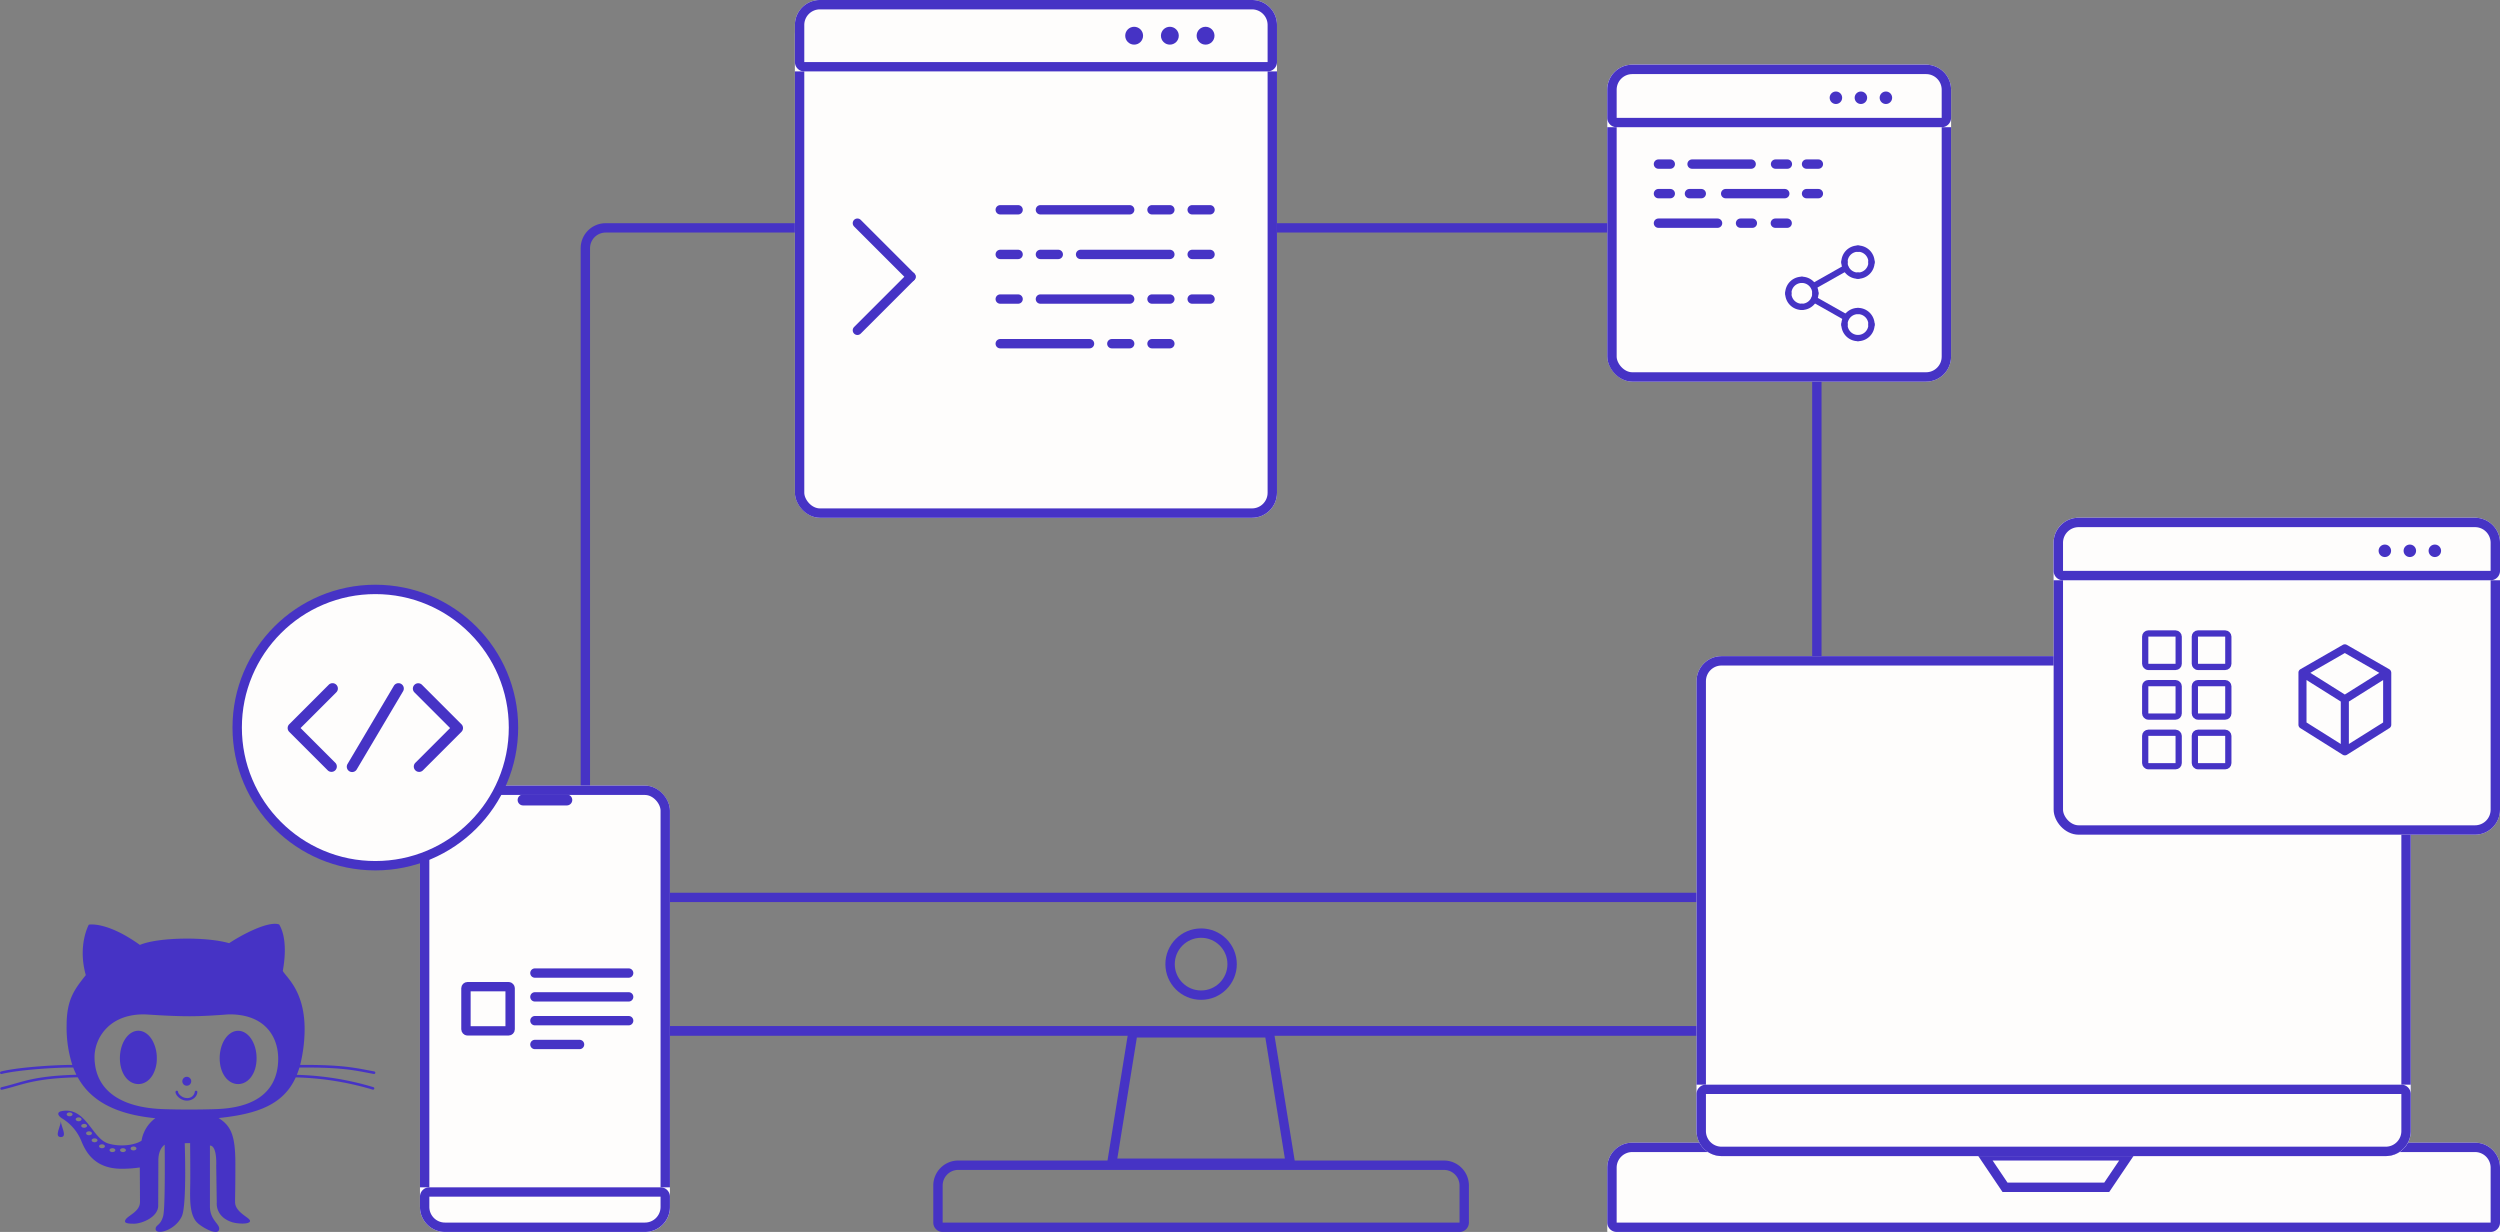 <svg xmlns="http://www.w3.org/2000/svg" width="800" height="394.223" viewBox="0 0 800 394.223">
  <rect x="0" y="0" width="800" height="394.223" fill="#808080" stroke="none"/>
  <g id="Group_94" data-name="Group 94" transform="translate(-505 -1107.777)">
    <g id="Group_7" data-name="Group 7" transform="translate(690.812 1179.194)">
      <g id="Rectangle_2" data-name="Rectangle 2" fill="none" stroke="#4633c5" stroke-width="3">
        <rect width="397.079" height="259.958" rx="8" stroke="none"/>
        <rect x="1.5" y="1.5" width="394.079" height="256.958" rx="6.5" fill="none"/>
      </g>
      <g id="Rectangle_3" data-name="Rectangle 3" transform="translate(0 214.251)" fill="none" stroke="#4633c5" stroke-width="3">
        <path d="M0,0H397.079a0,0,0,0,1,0,0V37.707a8,8,0,0,1-8,8H8a8,8,0,0,1-8-8V0A0,0,0,0,1,0,0Z" stroke="none"/>
        <path d="M3,1.5H394.079a1.5,1.5,0,0,1,1.5,1.5V37.707a6.5,6.5,0,0,1-6.5,6.5H8a6.5,6.5,0,0,1-6.5-6.5V3A1.5,1.5,0,0,1,3,1.5Z" fill="none"/>
      </g>
      <g id="Rectangle_5" data-name="Rectangle 5" transform="translate(112.839 299.952)" fill="none" stroke="#4633c5" stroke-width="3">
        <path d="M8,0H163.4a8,8,0,0,1,8,8V22.853a0,0,0,0,1,0,0H0a0,0,0,0,1,0,0V8A8,8,0,0,1,8,0Z" stroke="none"/>
        <path d="M8,1.5H163.4A6.5,6.5,0,0,1,169.9,8V19.853a1.5,1.5,0,0,1-1.5,1.5H3a1.5,1.5,0,0,1-1.5-1.5V8A6.5,6.5,0,0,1,8,1.5Z" fill="none"/>
      </g>
      <path id="Union_2" data-name="Union 2" d="M6.839,41.707H0L6.733,0H50.4l6.733,41.707Z" transform="translate(169.973 259.102)" fill="none" stroke="#4633c5" stroke-width="3"/>
      <g id="Ellipse_7" data-name="Ellipse 7" transform="translate(187.113 225.678)" fill="none" stroke="#4633c5" stroke-width="3">
        <circle cx="11.427" cy="11.427" r="11.427" stroke="none"/>
        <circle cx="11.427" cy="11.427" r="9.927" fill="none"/>
      </g>
    </g>
    <g id="Group_8" data-name="Group 8" transform="translate(1019.331 1317.744)">
      <g id="Rectangle_8" data-name="Rectangle 8" transform="translate(0 155.689)" fill="#fefdfc" stroke="#4633c5" stroke-width="3">
        <path d="M8,0H277.669a8,8,0,0,1,8,8V28.567a0,0,0,0,1,0,0H0a0,0,0,0,1,0,0V8A8,8,0,0,1,8,0Z" stroke="none"/>
        <path d="M8,1.5H277.669a6.5,6.5,0,0,1,6.5,6.5V25.567a1.5,1.5,0,0,1-1.5,1.5H3a1.5,1.5,0,0,1-1.5-1.5V8A6.5,6.5,0,0,1,8,1.5Z" fill="none"/>
      </g>
      <g id="Rectangle_9" data-name="Rectangle 9" transform="translate(28.567 0)" fill="#fefdfc" stroke="#4633c5" stroke-width="3">
        <rect width="228.535" height="159.974" rx="8" stroke="none"/>
        <rect x="1.5" y="1.5" width="225.535" height="156.974" rx="6.5" fill="none"/>
      </g>
      <path id="Union_3" data-name="Union 3" d="M11.851,10.074H6.791L0,0H46.132L39.34,10.074Z" transform="translate(120.483 159.899)" fill="#fefdfc" stroke="#4633c5" stroke-width="3"/>
      <g id="Rectangle_10" data-name="Rectangle 10" transform="translate(28.567 137.121)" fill="#fefdfc" stroke="#4633c5" stroke-width="3">
        <path d="M0,0H228.535a0,0,0,0,1,0,0V14.853a8,8,0,0,1-8,8H8a8,8,0,0,1-8-8V0A0,0,0,0,1,0,0Z" stroke="none"/>
        <path d="M3,1.5H225.535a1.5,1.5,0,0,1,1.5,1.5V14.853a6.5,6.5,0,0,1-6.5,6.5H8a6.5,6.5,0,0,1-6.5-6.5V3A1.5,1.5,0,0,1,3,1.5Z" fill="none"/>
      </g>
    </g>
    <g id="Group_11" data-name="Group 11" transform="translate(639.392 1359.166)">
      <g id="Rectangle_11" data-name="Rectangle 11" fill="#fefdfc" stroke="#4633c5" stroke-width="3">
        <rect width="79.987" height="142.834" rx="8" stroke="none"/>
        <rect x="1.5" y="1.5" width="76.987" height="139.834" rx="6.5" fill="none"/>
      </g>
      <g id="Rectangle_12" data-name="Rectangle 12" transform="translate(0 128.551)" fill="#fefdfc" stroke="#4633c5" stroke-width="3">
        <path d="M0,0H79.987a0,0,0,0,1,0,0V6.283a8,8,0,0,1-8,8H8a8,8,0,0,1-8-8V0A0,0,0,0,1,0,0Z" stroke="none"/>
        <path d="M3,1.5H76.987a1.5,1.5,0,0,1,1.5,1.5V6.283a6.5,6.5,0,0,1-6.5,6.5H8a6.5,6.5,0,0,1-6.5-6.5V3A1.5,1.5,0,0,1,3,1.5Z" fill="none"/>
      </g>
      <path id="Path_33" data-name="Path 33" d="M408.357,297.007h13.98a1.747,1.747,0,0,0,0-3.495h-13.98a1.747,1.747,0,0,0,0,3.495Z" transform="translate(-375.354 -290.655)" fill="#4633c5"/>
      <g id="Rectangle_13" data-name="Rectangle 13" transform="translate(13.212 62.847)" fill="none" stroke="#4633c5" stroke-width="3">
        <rect width="17.14" height="17.14" rx="2" stroke="none"/>
        <rect x="1.5" y="1.5" width="14.14" height="14.14" rx="0.5" fill="none"/>
      </g>
      <g id="Group_10" data-name="Group 10" transform="translate(36.78 59.99)">
        <line id="Line_1" data-name="Line 1" x2="29.995" transform="translate(0)" fill="none" stroke="#4633c5" stroke-linecap="round" stroke-width="3"/>
        <line id="Line_2" data-name="Line 2" x2="29.995" transform="translate(0 7.618)" fill="none" stroke="#4633c5" stroke-linecap="round" stroke-width="3"/>
        <line id="Line_3" data-name="Line 3" x2="29.995" transform="translate(0 15.236)" fill="none" stroke="#4633c5" stroke-linecap="round" stroke-width="3"/>
        <line id="Line_4" data-name="Line 4" x2="14.283" transform="translate(0 22.853)" fill="none" stroke="#4633c5" stroke-linecap="round" stroke-width="3"/>
      </g>
    </g>
    <g id="iconfinder_github_394189" transform="translate(505 1403.395)">
      <path id="Path_55" data-name="Path 55" d="M-1039.609,1715.279a.712.712,0,0,0,.077.005.416.416,0,0,0,.406-.339.418.418,0,0,0-.331-.483c-5.648-1.04-9.779-2.191-23.72-2.075a48.282,48.282,0,0,0,1.432-11.518c-.022-12.208-5.865-16.526-6.988-18.554,1.655-9.243-.276-13.45-1.173-14.893-3.311-1.178-11.518,3.029-16,6-7.311-2.138-22.761-1.932-28.554.552-10.691-7.656-16.347-6.483-16.347-6.483s-3.655,6.552-.965,16.139c-3.518,4.484-6.138,7.656-6.138,16.065a39.459,39.459,0,0,0,1.815,12.68c-5.6-.014-17.322.739-22.815,2.1a.419.419,0,0,0-.3.5.418.418,0,0,0,.4.314.4.4,0,0,0,.1-.011c5.542-1.371,17.661-2.116,22.915-2.072a24.894,24.894,0,0,0,1.01,2.318c-13.5.359-17.146,2.287-22.815,3.7-.411.1-.814.2-1.205.3a.417.417,0,0,0-.3.5.415.415,0,0,0,.4.314.4.4,0,0,0,.1-.011c.392-.1.795-.2,1.209-.3,5.686-1.421,9.376-3.36,23.044-3.689,4.017,7.295,11.764,11.833,24.83,13.088a11.162,11.162,0,0,0-4.414,7.209c-2.345,1.518-7.06,2.017-10.726.861-5.137-1.622-7.1-11.794-14.8-10.345-1.666.315-1.335,1.412.1,2.345a15.133,15.133,0,0,1,6.254,7.457c1.308,3.1,4.056,8.649,12.746,8.649a38.44,38.44,0,0,0,5.865-.413s.066,7.921.066,11c0,3.551-4.792,4.552-4.792,6.26,0,.676,1.587.739,2.861.739,2.519,0,7.761-2.1,7.761-5.794,0-2.933.047-12.793.047-14.517,0-3.771,2.022-4.966,2.022-4.966s.251,20.131-.483,22.829c-.861,3.173-2.414,2.723-2.414,4.139,0,2.1,6.31.516,8.4-4.106,1.617-3.6.91-23.346.91-23.346l1.724-.036s.1,9.041.039,13.173c-.061,4.279-.351,9.692,2.19,12.244,1.669,1.677,7.082,4.621,7.082,1.931,0-1.564-2.966-2.85-2.966-7.081v-19.472c2.367,0,2.011,6.4,2.011,6.4l.174,11.9s-.521,4.334,4.687,6.149c1.838.643,5.771.817,5.956-.262s-4.737-2.69-4.781-6.047c-.027-2.047.091-3.242.091-12.139s-1.195-12.186-5.358-14.807c12.848-1.322,20.8-4.5,24.676-13.014a93.77,93.77,0,0,1,24.614,3.915.367.367,0,0,0,.121.019.416.416,0,0,0,.395-.292.414.414,0,0,0-.276-.519,93.256,93.256,0,0,0-24.5-3.94c.3-.739.577-1.515.822-2.328C-1049.407,1713.08-1045.253,1714.228-1039.609,1715.279Zm-97.341,13.536c-.514,0-.931-.277-.931-.621s.417-.62.931-.62.931.278.931.62S-1136.437,1728.815-1136.95,1728.815Zm2.883,1.588c-.514,0-.931-.278-.931-.621s.417-.621.931-.621.931.278.931.621C-1133.138,1730.109-1133.553,1730.4-1134.067,1730.4Zm.831,1.466c0-.342.417-.62.931-.62s.931.278.931.62-.417.621-.931.621S-1133.236,1732.211-1133.236,1731.869Zm2.492,3.005c-.515,0-.932-.278-.932-.621s.417-.62.932-.62.931.278.931.62S-1130.231,1734.874-1130.744,1734.874Zm1.783,2.248c-.514,0-.931-.278-.931-.621s.417-.621.931-.621.931.278.931.621C-1128.032,1736.829-1128.447,1737.122-1128.96,1737.122Zm2.37,1.906c-.514,0-.931-.278-.931-.621s.417-.621.931-.621.931.278.931.621C-1125.637,1738.759-1126.077,1739.028-1126.59,1739.028Zm3.347,1.246c-.514,0-.931-.277-.931-.62s.417-.621.931-.621.931.278.931.621C-1122.315,1739.981-1122.73,1740.274-1123.243,1740.274Zm3.372,0c-.514,0-.931-.277-.931-.62s.417-.621.931-.621.931.278.931.621C-1118.943,1739.981-1119.358,1740.274-1119.871,1740.274Zm3.372-.537c-.514,0-.931-.278-.931-.621s.417-.621.931-.621.931.278.931.621S-1115.987,1739.736-1116.5,1739.736Zm26.363-13.218c-2.777.092-5.657.139-8.558.139-2.93,0-5.758-.048-8.4-.142-14.116-.495-21.89-6.452-21.89-16.774a13.447,13.447,0,0,1,3.147-8.341c2.839-3.4,7.188-5.2,12.578-5.2.367,0,1.024.041,2.358.123,2.858.178,7.642.475,12.378.475,4.289,0,8.627-.317,10.958-.487,1.091-.08,1.529-.111,1.811-.111,11.466,0,15.551,7.326,15.551,14.182C-1070.2,1717.454-1073.668,1725.981-1090.136,1726.518Z" transform="translate(1159.228 -1667.22)" fill="#4633c5"/>
      <path id="Path_56" data-name="Path 56" d="M-1150.673,1698.138c2.222,0,.038-3.446,0-5.058C-1150.7,1694.644-1152.9,1698.138-1150.673,1698.138Z" transform="translate(1170.141 -1629.897)" fill="#4633c5"/>
      <path id="Path_57" data-name="Path 57" d="M-1129.666,1689.08a.414.414,0,0,0-.414.414,2.359,2.359,0,0,1-2.506,1.932,2.818,2.818,0,0,1-.6-.064,3.266,3.266,0,0,1-1.24-.571c-.069-.051-.135-.1-.2-.155a3.38,3.38,0,0,1-.471-.486,1.3,1.3,0,0,1-.323-.655.414.414,0,0,0-.414-.414.414.414,0,0,0-.414.414,1.265,1.265,0,0,0,.07.39,2.608,2.608,0,0,0,.352.668,3.974,3.974,0,0,0,.614.675,4.306,4.306,0,0,0,.836.576,3.91,3.91,0,0,0,1.3.417,3.662,3.662,0,0,0,.484.032,3.614,3.614,0,0,0,2.172-.7c.081-.06.158-.123.232-.189a3.16,3.16,0,0,0,.393-.422,2.515,2.515,0,0,0,.521-1.2,2,2,0,0,0,.016-.246A.409.409,0,0,0-1129.666,1689.08Z" transform="translate(1192.405 -1635.67)" fill="#4633c5"/>
      <path id="Path_58" data-name="Path 58" d="M-1135.106,1689.483a1.451,1.451,0,0,0,.385.385,1.629,1.629,0,0,0,.179.1,1.441,1.441,0,0,0,.4.124,1.49,1.49,0,0,0,.217.016,1.421,1.421,0,0,0,.8-.243,1.443,1.443,0,0,0,.258-.224,1.415,1.415,0,0,0,.248-.406,1.4,1.4,0,0,0,.122-.552,1.426,1.426,0,0,0-1.426-1.425,1.419,1.419,0,0,0-1.008.418c-.011.011-.02.025-.031.036a1.42,1.42,0,0,0-.19.26,1.409,1.409,0,0,0-.168.424,1.437,1.437,0,0,0-.029.287,1.438,1.438,0,0,0,.029.287A1.511,1.511,0,0,0-1135.106,1689.483Z" transform="translate(1193.692 -1638.296)" fill="#4633c5"/>
      <path id="Path_59" data-name="Path 59" d="M-1133.859,1683.238a6.456,6.456,0,0,0-.942-.948,5.1,5.1,0,0,0-1.059-.667,4.245,4.245,0,0,0-1.153-.35,4.039,4.039,0,0,0-.6-.046c-3.264,0-5.909,3.943-5.909,8.806s2.645,8.253,5.909,8.253a4.632,4.632,0,0,0,.6-.039,4.658,4.658,0,0,0,1.153-.306,5.081,5.081,0,0,0,1.059-.589,5.923,5.923,0,0,0,.942-.852,7.083,7.083,0,0,0,.8-1.091,10.443,10.443,0,0,0,1.349-5.376,11.655,11.655,0,0,0-1.349-5.6A8.174,8.174,0,0,0-1133.859,1683.238Z" transform="translate(1181.89 -1647.004)" fill="#4633c5"/>
      <path id="Path_60" data-name="Path 60" d="M-1124.55,1681.23c-3.264,0-5.909,3.942-5.909,8.805s2.645,8.254,5.909,8.254,5.908-3.39,5.908-8.254S-1121.275,1681.23-1124.55,1681.23Z" transform="translate(1200.751 -1647)" fill="#4633c5"/>
    </g>
    <g id="Path_61" data-name="Path 61" transform="translate(579.401 1294.89)" fill="#fefdfc">
      <path d="M 45.707 89.914 C 39.738 89.914 33.949 88.745 28.5 86.441 C 23.236 84.214 18.508 81.026 14.448 76.966 C 10.388 72.906 7.2 68.178 4.973 62.914 C 2.669 57.465 1.5 51.676 1.5 45.707 C 1.5 39.738 2.669 33.949 4.973 28.5 C 7.2 23.236 10.388 18.508 14.448 14.448 C 18.508 10.388 23.236 7.2 28.5 4.973 C 33.949 2.669 39.738 1.5 45.707 1.5 C 51.676 1.5 57.465 2.669 62.914 4.973 C 68.178 7.2 72.906 10.388 76.966 14.448 C 81.026 18.508 84.214 23.236 86.441 28.5 C 88.745 33.949 89.914 39.738 89.914 45.707 C 89.914 51.676 88.745 57.465 86.441 62.914 C 84.214 68.178 81.026 72.906 76.966 76.966 C 72.906 81.026 68.178 84.214 62.914 86.441 C 57.465 88.745 51.676 89.914 45.707 89.914 Z" stroke="none"/>
      <path d="M 45.707 3 C 39.94 3 34.348 4.129 29.084 6.355 C 23.999 8.506 19.432 11.585 15.509 15.509 C 11.585 19.432 8.506 23.999 6.355 29.084 C 4.129 34.348 3 39.94 3 45.707 C 3 51.474 4.129 57.066 6.355 62.33 C 8.506 67.415 11.585 71.982 15.509 75.905 C 19.432 79.828 23.999 82.908 29.084 85.059 C 34.348 87.285 39.94 88.414 45.707 88.414 C 51.474 88.414 57.066 87.285 62.33 85.059 C 67.415 82.908 71.982 79.828 75.905 75.905 C 79.828 71.982 82.908 67.415 85.059 62.33 C 87.285 57.066 88.414 51.474 88.414 45.707 C 88.414 39.94 87.285 34.348 85.059 29.084 C 82.908 23.999 79.828 19.432 75.905 15.509 C 71.982 11.585 67.415 8.506 62.33 6.355 C 57.066 4.129 51.474 3 45.707 3 M 45.707 0 C 70.95 0 91.414 20.464 91.414 45.707 C 91.414 70.95 70.95 91.414 45.707 91.414 C 20.464 91.414 0 70.95 0 45.707 C 0 20.464 20.464 0 45.707 0 Z" stroke="none" fill="#4633c5"/>
    </g>
    <g id="Group_24" data-name="Group 24" transform="translate(759.373 1107.777)">
      <g id="Rectangle_14" data-name="Rectangle 14" transform="translate(0 2.857)" fill="#fefdfc" stroke="#4633c5" stroke-width="3">
        <rect width="154.261" height="162.831" rx="8" stroke="none"/>
        <rect x="1.5" y="1.5" width="151.261" height="159.831" rx="6.5" fill="none"/>
      </g>
      <g id="Rectangle_15" data-name="Rectangle 15" transform="translate(0 0)" fill="#fefdfc" stroke="#4633c5" stroke-width="3">
        <path d="M8,0H146.261a8,8,0,0,1,8,8V22.853a0,0,0,0,1,0,0H0a0,0,0,0,1,0,0V8A8,8,0,0,1,8,0Z" stroke="none"/>
        <path d="M8,1.5H146.261a6.5,6.5,0,0,1,6.5,6.5V19.853a1.5,1.5,0,0,1-1.5,1.5H3a1.5,1.5,0,0,1-1.5-1.5V8A6.5,6.5,0,0,1,8,1.5Z" fill="none"/>
      </g>
      <g id="Group_16" data-name="Group 16" transform="translate(105.697 8.57)">
        <circle id="Ellipse_9" data-name="Ellipse 9" cx="2.857" cy="2.857" r="2.857" transform="translate(11.427 0)" fill="#4633c5"/>
        <circle id="Ellipse_11" data-name="Ellipse 11" cx="2.857" cy="2.857" r="2.857" transform="translate(0 0)" fill="#4633c5"/>
        <circle id="Ellipse_10" data-name="Ellipse 10" cx="2.857" cy="2.857" r="2.857" transform="translate(22.853 0)" fill="#4633c5"/>
      </g>
      <g id="Group_17" data-name="Group 17" transform="translate(19.997 71.417)">
        <line id="Line_5" data-name="Line 5" x2="17.14" y2="17.14" transform="translate(0 0)" fill="none" stroke="#4633c5" stroke-linecap="round" stroke-width="3"/>
        <line id="Line_6" data-name="Line 6" y1="17.14" x2="17.14" transform="translate(0 17.14)" fill="none" stroke="#4633c5" stroke-linecap="round" stroke-width="3"/>
      </g>
      <g id="Group_23" data-name="Group 23" transform="translate(65.704 67.132)">
        <g id="Group_19" data-name="Group 19" transform="translate(0)">
          <line id="Line_7" data-name="Line 7" x2="5.713" fill="none" stroke="#4633c5" stroke-linecap="round" stroke-width="3"/>
          <line id="Line_8" data-name="Line 8" x2="28.567" transform="translate(12.855)" fill="none" stroke="#4633c5" stroke-linecap="round" stroke-width="3"/>
          <line id="Line_9" data-name="Line 9" x2="5.713" transform="translate(48.564)" fill="none" stroke="#4633c5" stroke-linecap="round" stroke-width="3"/>
          <line id="Line_10" data-name="Line 10" x2="5.713" transform="translate(61.419)" fill="none" stroke="#4633c5" stroke-linecap="round" stroke-width="3"/>
        </g>
        <g id="Group_20" data-name="Group 20" transform="translate(0 14.283)">
          <line id="Line_7-2" data-name="Line 7" x1="5.713" transform="translate(61.419)" fill="none" stroke="#4633c5" stroke-linecap="round" stroke-width="3"/>
          <line id="Line_8-2" data-name="Line 8" x1="28.567" transform="translate(25.71)" fill="none" stroke="#4633c5" stroke-linecap="round" stroke-width="3"/>
          <line id="Line_9-2" data-name="Line 9" x1="5.713" transform="translate(12.855)" fill="none" stroke="#4633c5" stroke-linecap="round" stroke-width="3"/>
          <line id="Line_10-2" data-name="Line 10" x1="5.713" fill="none" stroke="#4633c5" stroke-linecap="round" stroke-width="3"/>
        </g>
        <g id="Group_21" data-name="Group 21" transform="translate(0 28.567)">
          <line id="Line_7-3" data-name="Line 7" x2="5.713" fill="none" stroke="#4633c5" stroke-linecap="round" stroke-width="3"/>
          <line id="Line_8-3" data-name="Line 8" x2="28.567" transform="translate(12.855)" fill="none" stroke="#4633c5" stroke-linecap="round" stroke-width="3"/>
          <line id="Line_9-3" data-name="Line 9" x2="5.713" transform="translate(48.564)" fill="none" stroke="#4633c5" stroke-linecap="round" stroke-width="3"/>
          <line id="Line_10-3" data-name="Line 10" x2="5.713" transform="translate(61.419)" fill="none" stroke="#4633c5" stroke-linecap="round" stroke-width="3"/>
        </g>
        <g id="Group_22" data-name="Group 22" transform="translate(0 42.85)">
          <line id="Line_8-4" data-name="Line 8" x2="28.567" fill="none" stroke="#4633c5" stroke-linecap="round" stroke-width="3"/>
          <line id="Line_9-4" data-name="Line 9" x2="5.713" transform="translate(35.709)" fill="none" stroke="#4633c5" stroke-linecap="round" stroke-width="3"/>
          <line id="Line_10-4" data-name="Line 10" x2="5.713" transform="translate(48.564)" fill="none" stroke="#4633c5" stroke-linecap="round" stroke-width="3"/>
        </g>
      </g>
    </g>
    <g id="Group_18" data-name="Group 18" transform="translate(597.05 1326.392)">
      <path id="Path_98" data-name="Path 98" d="M4518.929,1854.083a1.715,1.715,0,0,0-2.422,0l-12.646,12.647a1.716,1.716,0,0,0,0,2.422l12.338,12.338a1.713,1.713,0,0,0,2.422-2.422l-11.127-11.127,11.435-11.435A1.713,1.713,0,0,0,4518.929,1854.083Z" transform="translate(-4503.36 -1853.581)" fill="#4633c5"/>
      <path id="Path_99" data-name="Path 99" d="M4579.465,1854.083a1.713,1.713,0,0,0-2.421,2.423l11.435,11.435-11.125,11.127a1.712,1.712,0,0,0,2.42,2.422l12.337-12.338a1.711,1.711,0,0,0,0-2.422Z" transform="translate(-4536.497 -1853.581)" fill="#4633c5"/>
      <path id="Path_100" data-name="Path 100" d="M4555.369,1853.821a1.712,1.712,0,0,0-2.346.6l-14.805,24.985a1.712,1.712,0,1,0,2.945,1.745l14.807-24.984A1.713,1.713,0,0,0,4555.369,1853.821Z" transform="translate(-4519.036 -1853.581)" fill="#4633c5"/>
    </g>
    <g id="Group_30" data-name="Group 30" transform="translate(1162.166 1273.465)">
      <g id="Rectangle_16" data-name="Rectangle 16" transform="translate(0 0)" fill="#fefdfc" stroke="#4633c5" stroke-width="3">
        <rect width="142.834" height="101.412" rx="8" stroke="none"/>
        <rect x="1.5" y="1.5" width="139.834" height="98.412" rx="6.5" fill="none"/>
      </g>
      <g id="Rectangle_17" data-name="Rectangle 17" transform="translate(0 0)" fill="#fefdfc" stroke="#4633c5" stroke-width="3">
        <path d="M8,0H134.834a8,8,0,0,1,8,8V20a0,0,0,0,1,0,0H0a0,0,0,0,1,0,0V8A8,8,0,0,1,8,0Z" stroke="none"/>
        <path d="M8,1.5H134.834a6.5,6.5,0,0,1,6.5,6.5v9a1.5,1.5,0,0,1-1.5,1.5H3A1.5,1.5,0,0,1,1.5,17V8A6.5,6.5,0,0,1,8,1.5Z" fill="none"/>
      </g>
      <g id="Group_25" data-name="Group 25" transform="translate(99.984 8.57)">
        <circle id="Ellipse_9-2" data-name="Ellipse 9" cx="2" cy="2" r="2" transform="translate(11.998 0)" fill="#4633c5"/>
        <circle id="Ellipse_11-2" data-name="Ellipse 11" cx="2" cy="2" r="2" transform="translate(4 0)" fill="#4633c5"/>
        <circle id="Ellipse_10-2" data-name="Ellipse 10" cx="2" cy="2" r="2" transform="translate(19.997 0)" fill="#4633c5"/>
      </g>
      <path id="Path_101" data-name="Path 101" d="M1433.4,1323.156a1.317,1.317,0,0,0-.035-.205s0-.008,0-.013a1.357,1.357,0,0,0-.077-.206l-.027-.053a1.311,1.311,0,0,0-.1-.158c-.008-.011-.015-.023-.023-.034a1.256,1.256,0,0,0-.149-.161c-.015-.014-.03-.026-.045-.039a1.219,1.219,0,0,0-.166-.118l-.02-.015-13.553-7.787a1.3,1.3,0,0,0-1.292,0l-13.553,7.787-.02.014a1.264,1.264,0,0,0-.165.119c-.015.013-.031.025-.045.038a1.23,1.23,0,0,0-.15.161.347.347,0,0,0-.023.034,1.251,1.251,0,0,0-.1.158c-.009.018-.018.035-.026.053a1.223,1.223,0,0,0-.078.206l0,.011a1.341,1.341,0,0,0-.035.206c0,.021,0,.041,0,.062s0,.04,0,.06v16.642a1.3,1.3,0,0,0,.607,1.1l13.553,8.514c.01.006.02.01.03.016s.021.015.032.021.018.006.026.011a1.256,1.256,0,0,0,.268.106l.035.008a1.284,1.284,0,0,0,.3.037h0a1.273,1.273,0,0,0,.3-.037l.036-.008a1.22,1.22,0,0,0,.268-.106c.009,0,.018-.006.027-.011s.022-.014.033-.021l.03-.016,13.553-8.514a1.3,1.3,0,0,0,.607-1.1v-16.642c0-.02,0-.04,0-.059S1433.4,1323.177,1433.4,1323.156Zm-14.841-6.17,11.037,6.342-11.037,6.935-11.038-6.935Zm-12.257,8.637,10.961,6.886v13.581L1406.3,1339.2Zm24.514,13.581-10.961,6.886v-13.581l10.961-6.886Z" transform="translate(-1325.381 -1273.701)" fill="#4633c5"/>
      <g id="Group_28" data-name="Group 28" transform="translate(28.301 36.02)">
        <g id="Group_26" data-name="Group 26" transform="translate(0)">
          <g id="Rectangle_18" data-name="Rectangle 18" fill="#fefdfc" stroke="#4633c5" stroke-width="2">
            <rect width="12.71" height="12.71" rx="2" stroke="none"/>
            <rect x="1" y="1" width="10.71" height="10.71" rx="1" fill="none"/>
          </g>
          <g id="Rectangle_19" data-name="Rectangle 19" transform="translate(0 15.887)" fill="#fefdfc" stroke="#4633c5" stroke-width="2">
            <rect width="12.71" height="12.71" rx="2" stroke="none"/>
            <rect x="1" y="1" width="10.71" height="10.71" rx="1" fill="none"/>
          </g>
          <g id="Rectangle_20" data-name="Rectangle 20" transform="translate(0 31.774)" fill="#fefdfc" stroke="#4633c5" stroke-width="2">
            <rect width="12.71" height="12.71" rx="2" stroke="none"/>
            <rect x="1" y="1" width="10.71" height="10.71" rx="1" fill="none"/>
          </g>
        </g>
        <g id="Group_27" data-name="Group 27" transform="translate(15.887)">
          <g id="Rectangle_18-2" data-name="Rectangle 18" fill="#fefdfc" stroke="#4633c5" stroke-width="2">
            <rect width="12.71" height="12.71" rx="2" stroke="none"/>
            <rect x="1" y="1" width="10.71" height="10.71" rx="1" fill="none"/>
          </g>
          <g id="Rectangle_19-2" data-name="Rectangle 19" transform="translate(0 15.887)" fill="#fefdfc" stroke="#4633c5" stroke-width="2">
            <rect width="12.71" height="12.71" rx="2" stroke="none"/>
            <rect x="1" y="1" width="10.71" height="10.71" rx="1" fill="none"/>
          </g>
          <g id="Rectangle_20-2" data-name="Rectangle 20" transform="translate(0 31.774)" fill="#fefdfc" stroke="#4633c5" stroke-width="2">
            <rect width="12.71" height="12.71" rx="2" stroke="none"/>
            <rect x="1" y="1" width="10.71" height="10.71" rx="1" fill="none"/>
          </g>
        </g>
      </g>
    </g>
    <g id="Group_93" data-name="Group 93" transform="translate(-104.243 -33.325)">
      <g id="Group_91" data-name="Group 91" transform="translate(1123.575 1161.813)">
        <g id="Rectangle_16-2" data-name="Rectangle 16" transform="translate(0 0)" fill="#fefdfc" stroke="#4633c5" stroke-width="3">
          <rect width="110.008" height="101.412" rx="8" stroke="none"/>
          <rect x="1.5" y="1.5" width="107.008" height="98.412" rx="6.5" fill="none"/>
        </g>
        <g id="Rectangle_17-2" data-name="Rectangle 17" transform="translate(0 0)" fill="#fefdfc" stroke="#4633c5" stroke-width="3">
          <path d="M8,0h94.008a8,8,0,0,1,8,8V20a0,0,0,0,1,0,0H0a0,0,0,0,1,0,0V8A8,8,0,0,1,8,0Z" stroke="none"/>
          <path d="M8,1.5h94.008a6.5,6.5,0,0,1,6.5,6.5v9a1.5,1.5,0,0,1-1.5,1.5H3A1.5,1.5,0,0,1,1.5,17V8A6.5,6.5,0,0,1,8,1.5Z" fill="none"/>
        </g>
        <g id="Group_25-2" data-name="Group 25" transform="translate(71.158 8.57)">
          <circle id="Ellipse_9-3" data-name="Ellipse 9" cx="2" cy="2" r="2" transform="translate(7.998 0)" fill="#4633c5"/>
          <circle id="Ellipse_11-3" data-name="Ellipse 11" cx="2" cy="2" r="2" transform="translate(0 0)" fill="#4633c5"/>
          <circle id="Ellipse_10-3" data-name="Ellipse 10" cx="2" cy="2" r="2" transform="translate(15.997 0)" fill="#4633c5"/>
        </g>
      </g>
      <g id="_2290858_divide_network_share_social_socials_icon" data-name="2290858_divide_network_share_social_socials_icon" transform="translate(1181.503 1220.663)">
        <path id="Path_147" data-name="Path 147" d="M119.335,250.01a4.326,4.326,0,0,1-4.325,4.325" transform="translate(-110.683 -235.7)" fill="none" stroke="#4633c5" stroke-linecap="round" stroke-linejoin="round" stroke-miterlimit="2.613" stroke-width="2"/>
        <path id="Path_148" data-name="Path 148" d="M54.327,254.335A4.326,4.326,0,0,1,50,250.01" transform="translate(-50 -235.7)" fill="none" stroke="#4633c5" stroke-linecap="round" stroke-linejoin="round" stroke-miterlimit="2.613" stroke-width="2"/>
        <path id="Path_149" data-name="Path 149" d="M50,189.336a4.326,4.326,0,0,1,4.327-4.326" transform="translate(-50 -175.026)" fill="none" stroke="#4633c5" stroke-linecap="round" stroke-linejoin="round" stroke-miterlimit="2.613" stroke-width="2"/>
        <path id="Path_150" data-name="Path 150" d="M115.01,185.01a4.326,4.326,0,0,1,4.325,4.326" transform="translate(-110.683 -175.026)" fill="none" stroke="#4633c5" stroke-linecap="round" stroke-linejoin="round" stroke-miterlimit="2.613" stroke-width="2"/>
        <path id="Path_151" data-name="Path 151" d="M389.307,400a4.329,4.329,0,0,1-4.327,4.326" transform="translate(-362.686 -375.708)" fill="none" stroke="#4633c5" stroke-linecap="round" stroke-linejoin="round" stroke-miterlimit="2.613" stroke-width="2"/>
        <path id="Path_152" data-name="Path 152" d="M324.3,404.326A4.329,4.329,0,0,1,319.97,400" transform="translate(-302.003 -375.708)" fill="none" stroke="#4633c5" stroke-linecap="round" stroke-linejoin="round" stroke-miterlimit="2.613" stroke-width="2"/>
        <path id="Path_153" data-name="Path 153" d="M319.971,339.317a4.328,4.328,0,0,1,4.327-4.327" transform="translate(-302.003 -315.025)" fill="none" stroke="#4633c5" stroke-linecap="round" stroke-linejoin="round" stroke-miterlimit="2.613" stroke-width="2"/>
        <path id="Path_154" data-name="Path 154" d="M384.98,334.99a4.328,4.328,0,0,1,4.327,4.327" transform="translate(-362.686 -315.025)" fill="none" stroke="#4633c5" stroke-linecap="round" stroke-linejoin="round" stroke-miterlimit="2.613" stroke-width="2"/>
        <path id="Path_155" data-name="Path 155" d="M389.307,100.02a4.328,4.328,0,0,1-4.327,4.325" transform="translate(-362.686 -95.693)" fill="none" stroke="#4633c5" stroke-linecap="round" stroke-linejoin="round" stroke-miterlimit="2.613" stroke-width="2"/>
        <path id="Path_156" data-name="Path 156" d="M324.3,104.345a4.328,4.328,0,0,1-4.327-4.325" transform="translate(-302.003 -95.693)" fill="none" stroke="#4633c5" stroke-linecap="round" stroke-linejoin="round" stroke-miterlimit="2.613" stroke-width="2"/>
        <path id="Path_157" data-name="Path 157" d="M319.971,39.327A4.329,4.329,0,0,1,324.3,35" transform="translate(-302.003 -35)" fill="none" stroke="#4633c5" stroke-linecap="round" stroke-linejoin="round" stroke-miterlimit="2.613" stroke-width="2"/>
        <path id="Path_158" data-name="Path 158" d="M384.98,35a4.329,4.329,0,0,1,4.327,4.327" transform="translate(-362.686 -35)" fill="none" stroke="#4633c5" stroke-linecap="round" stroke-linejoin="round" stroke-miterlimit="2.613" stroke-width="2"/>
        <line id="Line_50" data-name="Line 50" y1="5.738" x2="10.149" transform="translate(8.151 6.24)" fill="none" stroke="#4633c5" stroke-linecap="round" stroke-linejoin="round" stroke-miterlimit="2.613" stroke-width="2"/>
        <line id="Line_51" data-name="Line 51" x1="10.151" y1="5.74" transform="translate(8.274 16.253)" fill="none" stroke="#4633c5" stroke-linecap="round" stroke-linejoin="round" stroke-miterlimit="2.613" stroke-width="2"/>
      </g>
      <g id="Group_92" data-name="Group 92" transform="translate(1139.951 1193.613)">
        <g id="Group_19-2" data-name="Group 19" transform="translate(0)">
          <line id="Line_7-4" data-name="Line 7" x2="3.781" fill="none" stroke="#4633c5" stroke-linecap="round" stroke-width="3"/>
          <line id="Line_8-5" data-name="Line 8" x2="18.906" transform="translate(10.754)" fill="none" stroke="#4633c5" stroke-linecap="round" stroke-width="3"/>
          <line id="Line_9-5" data-name="Line 9" x2="3.781" transform="translate(37.47)" fill="none" stroke="#4633c5" stroke-linecap="round" stroke-width="3"/>
          <line id="Line_10-5" data-name="Line 10" x2="3.781" transform="translate(47.388)" fill="none" stroke="#4633c5" stroke-linecap="round" stroke-width="3"/>
        </g>
        <g id="Group_20-2" data-name="Group 20" transform="translate(0 9.453)">
          <line id="Line_7-5" data-name="Line 7" x1="3.781" transform="translate(47.388)" fill="none" stroke="#4633c5" stroke-linecap="round" stroke-width="3"/>
          <line id="Line_8-6" data-name="Line 8" x1="18.906" transform="translate(21.509)" fill="none" stroke="#4633c5" stroke-linecap="round" stroke-width="3"/>
          <line id="Line_9-6" data-name="Line 9" x1="3.781" transform="translate(9.918)" fill="none" stroke="#4633c5" stroke-linecap="round" stroke-width="3"/>
          <line id="Line_10-6" data-name="Line 10" x1="3.781" fill="none" stroke="#4633c5" stroke-linecap="round" stroke-width="3"/>
        </g>
        <g id="Group_22-2" data-name="Group 22" transform="translate(0 18.906)">
          <line id="Line_8-7" data-name="Line 8" x2="18.906" transform="translate(0 0)" fill="none" stroke="#4633c5" stroke-linecap="round" stroke-width="3"/>
          <line id="Line_9-7" data-name="Line 9" x2="3.781" transform="translate(26.264 0)" fill="none" stroke="#4633c5" stroke-linecap="round" stroke-width="3"/>
          <line id="Line_10-7" data-name="Line 10" x2="3.781" transform="translate(37.403 0)" fill="none" stroke="#4633c5" stroke-linecap="round" stroke-width="3"/>
        </g>
      </g>
    </g>
  </g>
</svg>
